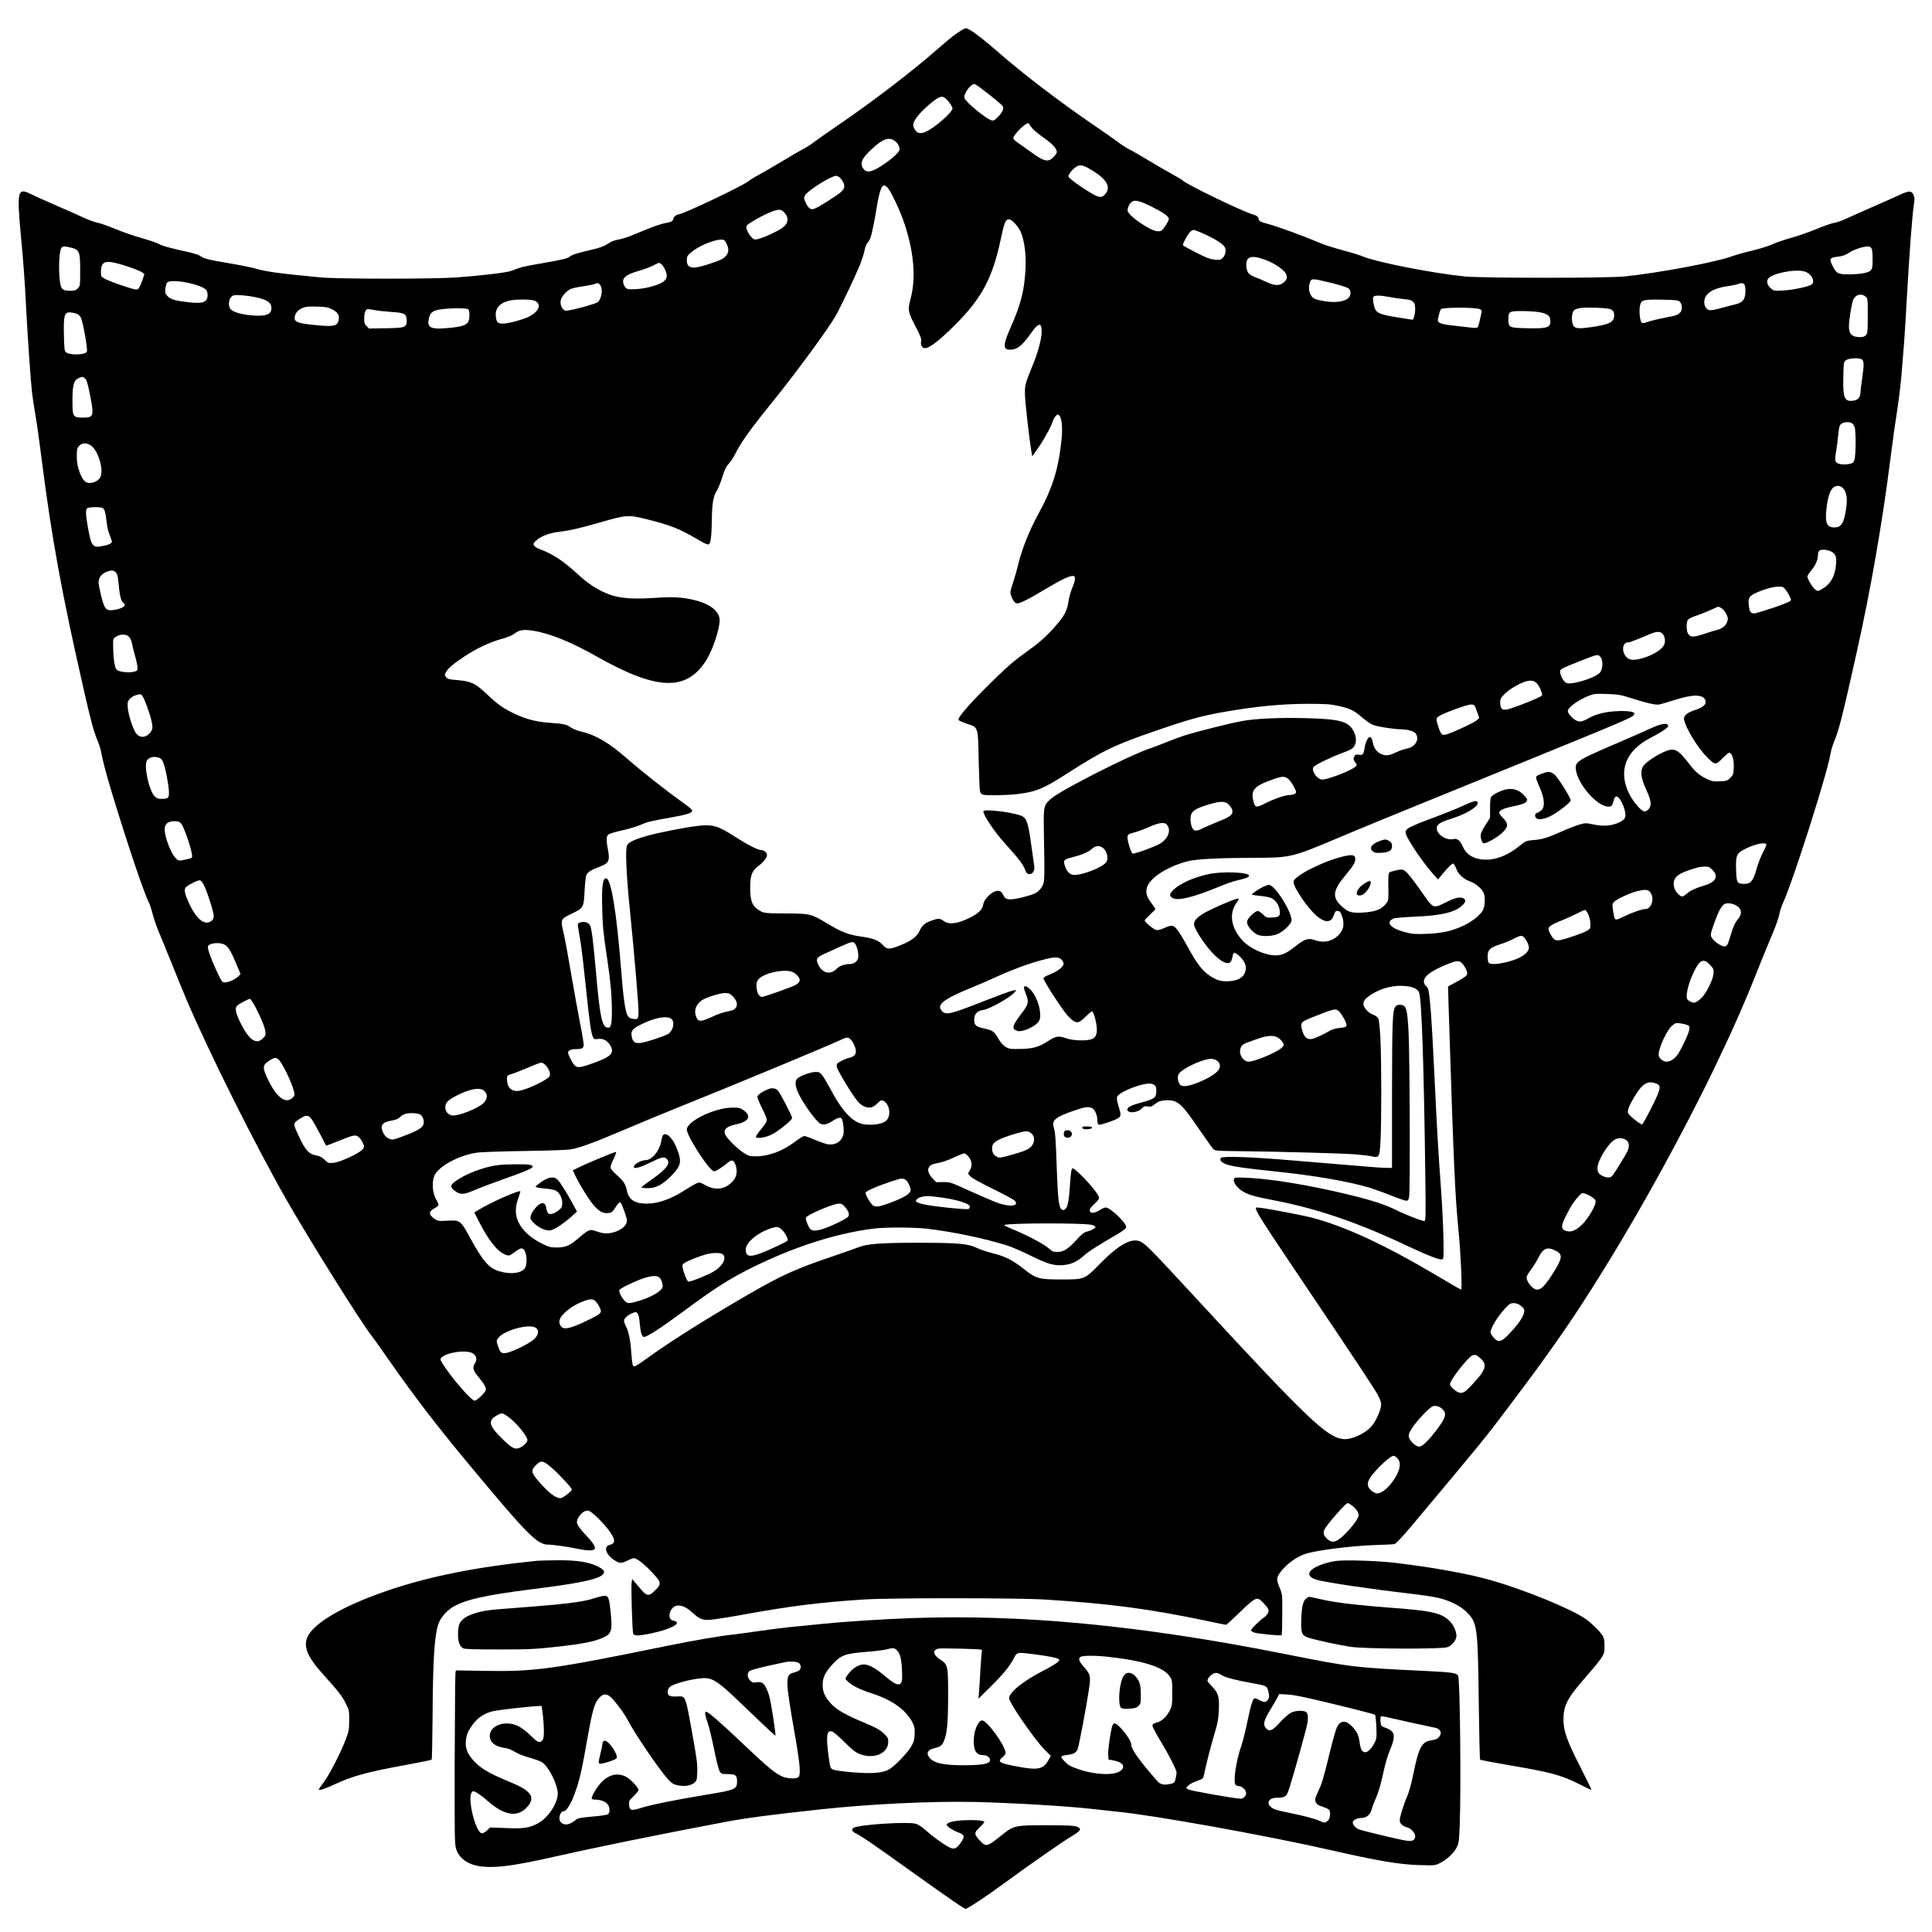 <?xml version="1.0" standalone="no"?>
<!DOCTYPE svg PUBLIC "-//W3C//DTD SVG 20010904//EN"
 "http://www.w3.org/TR/2001/REC-SVG-20010904/DTD/svg10.dtd">
<svg version="1.0" xmlns="http://www.w3.org/2000/svg"
 width="2000pt" height="2000pt" viewBox="0 0 2000 2000"
 preserveAspectRatio="xMidYMid meet">
<g transform="translate(0,2000) scale(0.1,-0.1)"
fill="#000000" stroke="none">
<path d="M9953 19686 c-58 -33 -120 -82 -245 -192 -268 -235 -682 -552 -1038
-794 -107 -74 -220 -152 -250 -176 -30 -23 -78 -53 -106 -67 -28 -15 -125 -70
-215 -125 -90 -54 -200 -118 -244 -142 -44 -23 -92 -53 -107 -66 -60 -49 -681
-344 -727 -344 -19 0 -51 -29 -51 -47 0 -20 -28 -34 -84 -43 -31 -5 -102 -28
-159 -51 -56 -23 -140 -57 -187 -76 -46 -19 -111 -39 -143 -44 -39 -7 -75 -21
-108 -44 -37 -25 -77 -40 -167 -61 -137 -31 -201 -51 -222 -69 -25 -21 -78
-34 -287 -70 -109 -18 -217 -40 -239 -49 -21 -8 -58 -21 -81 -30 -47 -18 -318
-50 -568 -68 -238 -17 -1217 -17 -1400 0 -422 39 -576 60 -684 93 -35 10 -157
35 -270 54 -219 37 -262 48 -299 76 -13 10 -67 27 -120 39 -206 46 -269 63
-313 87 -25 13 -104 39 -174 59 -71 19 -192 61 -269 93 -78 32 -161 62 -186
65 -25 4 -93 29 -151 56 -58 27 -193 87 -300 133 -107 46 -217 96 -246 111
-129 65 -139 24 -99 -409 30 -325 42 -481 56 -765 15 -292 49 -780 61 -880 5
-47 21 -148 34 -225 14 -77 43 -284 65 -460 106 -834 210 -1402 444 -2425 70
-307 98 -409 141 -509 14 -35 31 -92 36 -125 11 -63 50 -212 99 -376 168 -553
336 -1053 389 -1158 11 -21 29 -75 40 -120 11 -45 39 -126 61 -179 23 -54 85
-208 140 -343 54 -135 126 -310 160 -390 239 -556 707 -1492 1026 -2051 226
-397 778 -1279 878 -1403 17 -21 96 -132 176 -247 279 -399 512 -703 889
-1154 555 -666 654 -765 767 -765 49 0 216 -24 312 -45 82 -17 140 -19 161 -6
25 16 3 57 -84 149 -96 104 -108 130 -78 182 30 52 77 82 111 69 36 -13 153
-129 208 -205 68 -95 68 -132 2 -148 -61 -14 -36 -99 46 -153 58 -39 75 -40
141 -8 28 14 57 25 66 25 30 0 105 -58 186 -144 101 -107 104 -121 35 -189
-70 -69 -85 -65 -168 35 l-69 81 -6 -30 c-8 -40 6 -512 16 -535 5 -12 18 -18
40 -18 58 0 198 29 289 59 123 41 159 80 86 94 -77 16 -32 157 50 157 46 0 91
-22 148 -74 80 -71 103 -80 192 -73 41 3 202 28 357 57 475 85 764 122 1223
152 265 18 1587 17 1870 0 671 -42 1083 -96 1660 -217 118 -25 218 -45 223
-45 4 0 70 61 147 135 163 157 172 160 237 93 57 -60 64 -77 48 -109 -8 -14
-25 -33 -38 -41 -42 -29 -137 -120 -137 -133 0 -7 14 -18 30 -24 41 -14 277
-37 287 -28 4 4 7 101 7 215 1 204 1 208 -26 273 -35 83 -35 106 0 155 65 89
168 166 265 198 114 38 481 84 727 92 96 3 185 7 196 10 13 2 83 77 171 181
729 870 768 917 983 1203 178 236 319 426 340 456 8 12 70 99 138 193 431 601
968 1501 1432 2401 141 274 175 342 317 640 122 253 269 590 363 830 49 123
75 189 191 468 21 52 43 119 49 149 5 31 22 81 36 112 105 228 460 1343 493
1547 5 33 22 90 37 125 50 119 86 260 234 924 144 643 265 1337 350 2010 22
176 54 401 70 500 16 99 36 268 45 375 8 107 20 247 25 310 5 63 19 279 30
480 24 437 55 847 71 952 10 61 10 82 -1 107 -20 50 -48 50 -158 -2 -53 -25
-185 -84 -292 -130 -107 -47 -224 -99 -259 -116 -36 -16 -85 -33 -110 -37 -25
-3 -109 -33 -187 -65 -77 -32 -197 -74 -265 -92 -69 -19 -154 -49 -190 -65
-35 -17 -129 -47 -209 -66 -80 -19 -175 -46 -211 -59 -158 -60 -773 -175
-1114 -209 -182 -18 -1467 -18 -1650 0 -331 33 -913 147 -1056 207 -31 13
-128 43 -215 66 -87 23 -198 59 -246 80 -142 62 -432 168 -526 192 -69 18 -88
27 -90 42 -6 31 -21 44 -64 56 -97 26 -674 304 -723 349 -11 10 -67 44 -124
75 -57 31 -166 94 -241 140 -76 46 -162 96 -192 110 -29 15 -78 46 -108 69
-30 24 -143 102 -250 176 -353 240 -741 536 -995 759 -141 123 -251 209 -302
235 -39 19 -30 20 -80 -8z m194 -593 c138 -105 224 -177 233 -193 14 -26 -1
-60 -49 -110 -35 -36 -44 -41 -68 -35 -54 13 -269 191 -279 230 -11 43 62 145
102 145 7 0 34 -17 61 -37z m-365 -107 c33 -24 78 -89 78 -110 0 -27 -112
-135 -206 -199 -109 -74 -162 -73 -194 3 -10 23 -9 35 5 65 24 50 92 123 181
195 76 61 105 70 136 46z m907 -318 c13 -16 67 -60 120 -97 92 -66 131 -109
131 -146 0 -9 -15 -32 -34 -51 -58 -58 -98 -48 -246 61 -47 34 -104 75 -127
90 -26 17 -43 35 -43 47 0 22 81 112 125 140 28 17 31 17 40 2 6 -9 21 -30 34
-46z m-1415 -136 c29 -27 44 -65 36 -88 -17 -44 -171 -164 -265 -205 -52 -23
-87 -18 -109 17 -36 54 -15 104 79 192 128 121 194 142 259 84z m2016 -286
c172 -101 219 -188 144 -263 -21 -21 -32 -24 -62 -19 -49 8 -311 184 -312 210
0 21 41 73 79 98 40 27 70 22 151 -26z m-2593 -88 c56 -62 57 -105 4 -150 -49
-41 -233 -156 -273 -170 -36 -13 -62 7 -90 69 -17 39 -17 45 -3 72 24 47 270
201 320 201 12 0 31 -10 42 -22z m491 -100 c30 -33 116 -208 157 -323 113
-312 142 -601 82 -825 -32 -120 -28 -140 53 -294 48 -92 61 -126 56 -147 -7
-36 1 -57 25 -70 39 -20 149 60 329 241 274 274 385 483 470 885 36 171 50
205 83 205 23 0 67 -40 104 -95 50 -75 79 -249 69 -420 -12 -227 -49 -368
-159 -617 -75 -169 -75 -218 0 -218 73 0 125 42 217 172 78 113 113 114 109 4
-3 -70 -37 -198 -84 -315 -88 -218 -89 -222 -89 -314 0 -74 41 -441 68 -607
l7 -45 58 82 c62 88 138 226 156 284 7 20 21 45 32 55 17 16 21 16 35 3 25
-26 35 -124 24 -239 -32 -317 -91 -508 -251 -800 -86 -159 -157 -337 -195
-489 -18 -75 -45 -169 -59 -208 -14 -40 -25 -83 -25 -95 1 -38 36 -106 60
-113 28 -9 110 31 325 160 161 96 243 132 271 121 21 -8 14 -52 -20 -132 -14
-34 -30 -94 -36 -134 -13 -93 -44 -150 -141 -259 -90 -102 -160 -164 -289
-256 -128 -92 -184 -139 -324 -275 -239 -231 -393 -404 -384 -432 3 -7 40 -24
83 -39 124 -40 119 -24 126 -377 4 -163 10 -309 14 -324 4 -15 17 -31 28 -34
32 -11 258 -7 362 6 190 23 264 54 511 212 376 241 487 295 939 450 338 116
466 151 714 193 314 54 569 78 831 79 194 0 239 -3 323 -21 122 -27 165 -48
247 -119 36 -32 84 -66 108 -76 43 -19 221 -47 300 -48 64 0 131 -20 147 -43
43 -61 -4 -140 -90 -156 -28 -5 -79 -23 -115 -40 -74 -35 -107 -38 -156 -15
-43 21 -73 63 -81 111 -6 39 -19 63 -34 63 -18 0 -47 -62 -53 -113 -9 -66 -19
-77 -61 -70 -30 5 -36 2 -46 -21 -11 -23 -9 -30 9 -56 21 -27 21 -30 4 -46
-37 -38 -284 -134 -343 -134 -53 0 -117 89 -92 129 14 22 157 92 292 144 101
38 116 47 133 77 38 69 -3 184 -82 229 -64 36 -174 51 -435 57 -259 7 -517 -5
-657 -32 -120 -22 -467 -110 -578 -145 -52 -17 -142 -50 -200 -74 -58 -24
-139 -54 -180 -68 -194 -65 -875 -410 -995 -504 -83 -65 -90 -84 -90 -243 0
-74 3 -234 5 -355 3 -121 1 -241 -3 -267 -9 -54 -43 -100 -91 -125 -44 -23
-203 -63 -251 -63 -49 0 -61 8 -83 51 -12 24 -25 35 -45 37 -57 7 -149 -77
-160 -146 -8 -48 -49 -88 -135 -131 -127 -64 -218 -76 -272 -36 -41 30 -54 31
-127 5 -67 -23 -99 -51 -123 -105 -28 -64 -93 -111 -223 -160 -93 -35 -117
-33 -157 11 -45 50 -99 71 -222 88 -134 19 -210 48 -354 136 -168 101 -178
103 -434 104 -199 1 -218 3 -255 23 -85 45 -109 98 -109 243 -1 129 19 179 90
230 46 33 84 82 84 109 0 25 -32 51 -61 51 -33 0 -140 55 -263 134 -185 119
-237 135 -395 116 -131 -15 -404 -69 -531 -105 -122 -35 -182 -64 -198 -95
-21 -39 -9 -303 32 -705 44 -442 86 -934 86 -1020 0 -74 -7 -82 -65 -71 -25 5
-39 15 -50 36 -23 45 -43 184 -65 470 -48 612 -106 958 -159 948 -33 -6 -43
-89 -37 -308 5 -198 11 -256 55 -550 31 -206 44 -351 45 -505 1 -154 -8 -189
-47 -183 -53 7 -77 118 -112 516 -34 387 -51 520 -69 547 -19 28 -63 39 -100
25 -32 -12 -32 8 3 -195 11 -66 36 -279 56 -474 36 -354 54 -482 75 -521 10
-18 17 -20 53 -15 53 8 103 -22 131 -78 37 -77 -7 -113 -227 -188 -123 -41
-139 -37 -184 46 -18 33 -33 68 -33 77 0 24 31 38 87 38 52 0 66 6 75 31 4 9
-11 106 -33 215 -22 110 -64 345 -95 524 -30 179 -66 374 -80 434 -33 137 -31
142 78 195 129 61 131 65 139 232 4 77 12 153 19 170 14 32 49 54 143 89 90
34 102 60 81 172 -21 107 -19 145 9 162 12 8 76 27 142 41 66 15 150 40 186
56 76 33 99 38 323 78 169 30 220 48 210 76 -4 8 -56 50 -118 94 -147 104
-403 306 -546 431 -191 168 -332 252 -478 285 -39 9 -90 29 -114 45 -49 33
-69 37 -233 49 -138 11 -246 41 -370 103 -111 56 -156 89 -264 191 -118 112
-162 134 -301 146 -89 7 -106 11 -122 31 -16 19 -16 25 -3 49 20 40 83 94 195
167 128 84 260 146 383 180 62 17 111 37 133 55 47 37 92 45 185 31 169 -24
398 -116 659 -264 635 -360 942 -369 1147 -33 64 106 132 314 133 403 0 116
-149 205 -390 233 -83 9 -145 9 -295 -1 -266 -17 -397 0 -540 72 -88 45 -161
97 -245 175 -146 135 -261 211 -393 258 -26 9 -52 26 -59 38 -10 19 -6 26 30
58 47 41 141 75 237 85 96 10 229 41 431 100 256 74 282 76 469 29 245 -61
341 -99 534 -213 72 -42 98 -53 110 -45 19 12 28 91 30 263 2 152 16 236 47
282 14 20 41 85 60 144 25 82 41 116 68 143 19 20 48 64 65 99 62 123 155 254
376 527 257 318 591 773 668 909 55 99 201 406 253 534 18 47 38 110 44 140 5
31 19 65 29 76 11 12 25 35 31 51 15 40 47 196 66 320 15 101 38 189 57 213
14 18 31 15 55 -10z m2727 -194 c125 -62 185 -104 185 -130 0 -11 -17 -45 -38
-75 -36 -51 -41 -54 -79 -53 -70 1 -295 154 -309 209 -7 27 17 78 46 98 29 20
83 7 195 -49z m-3795 -65 c51 -57 42 -114 -26 -161 -50 -35 -178 -94 -237
-110 -44 -11 -48 -11 -73 12 -38 35 -69 107 -54 125 23 28 186 118 265 146 71
26 92 24 125 -12z m4343 -220 c111 -50 191 -100 213 -133 20 -32 13 -83 -18
-115 -18 -20 -28 -23 -81 -19 -49 4 -82 16 -194 73 -74 38 -136 72 -138 76 -6
9 46 107 72 135 12 13 30 24 39 24 9 0 57 -18 107 -41z m-4943 -99 c26 -50 25
-90 -1 -124 -27 -34 -52 -47 -182 -90 -169 -57 -227 -46 -227 39 0 37 5 48 40
79 71 64 233 134 312 135 34 1 40 -3 58 -39z m-6800 -40 c104 -23 110 -38 110
-247 0 -150 -1 -155 -25 -178 -20 -21 -34 -25 -80 -25 -87 0 -101 19 -110 153
-9 131 2 272 22 293 17 16 23 17 83 4z m18651 -7 c10 -11 14 -46 14 -114 0
-86 -3 -101 -20 -119 -26 -25 -109 -40 -230 -40 -107 0 -124 9 -160 80 -43 85
-38 93 65 105 38 5 70 17 105 41 46 31 138 61 191 63 12 1 28 -6 35 -16z
m-6289 -117 c81 -29 147 -66 199 -113 51 -46 54 -89 8 -127 -42 -36 -96 -35
-179 5 -36 17 -88 40 -116 50 -67 25 -86 48 -92 109 -9 101 44 124 180 76z
m-11772 -71 c76 -25 149 -54 162 -65 l23 -18 -25 -73 c-14 -40 -33 -77 -43
-83 -14 -9 -49 0 -162 38 -80 27 -162 59 -182 71 -36 20 -38 23 -38 71 1 119
49 129 265 59z m5531 25 c24 -14 60 -84 61 -121 2 -55 -51 -90 -192 -124 -41
-10 -108 -19 -148 -19 -67 -1 -75 1 -92 24 -11 14 -20 39 -20 57 0 45 44 75
160 108 52 15 120 40 150 55 66 34 57 32 81 20z m11838 -80 c71 -20 117 -104
75 -135 -30 -22 -191 -57 -294 -62 -92 -5 -96 -5 -127 21 -36 30 -48 67 -32
97 29 56 279 108 378 79z m-4896 -119 c88 -22 167 -47 178 -57 28 -26 25 -78
-7 -103 -42 -33 -126 -45 -223 -32 -47 7 -100 19 -118 26 -54 23 -77 101 -52
174 14 41 25 40 222 -8z m-11846 3 c103 -21 180 -51 198 -77 19 -27 19 -76 0
-103 -19 -28 -67 -35 -173 -24 -141 15 -193 29 -225 62 -26 26 -29 34 -25 78
3 27 11 56 18 65 17 20 107 20 207 -1z m4277 -26 c29 -41 14 -143 -26 -176
-25 -20 -306 -95 -334 -88 -33 9 -58 60 -50 104 6 38 53 94 100 119 16 8 72
21 125 28 53 8 107 18 121 24 38 15 47 13 64 -11z m11847 1 c6 -13 9 -47 7
-82 -5 -70 -30 -99 -101 -117 -23 -5 -89 -23 -147 -38 -78 -22 -112 -27 -132
-20 -53 19 -62 110 -14 161 38 41 103 68 201 83 51 7 103 18 116 23 38 15 57
13 70 -10z m-15419 -125 c123 -25 168 -56 168 -115 0 -70 -70 -90 -240 -70
-104 13 -172 38 -189 69 -27 51 -4 126 42 135 31 7 140 -2 219 -19z m16669 7
c24 -19 24 -22 24 -199 0 -163 -2 -182 -19 -201 -14 -15 -31 -21 -62 -21 -82
0 -114 32 -114 112 0 65 30 249 46 279 26 51 83 64 125 30z m-4931 -5 c41 -8
110 -18 153 -22 95 -8 117 -28 117 -104 0 -47 -16 -110 -28 -110 -4 0 -72 11
-152 24 -168 27 -213 43 -233 83 -17 34 -29 106 -21 127 8 20 63 21 164 2z
m-8840 -41 c69 -36 39 -111 -65 -163 -62 -31 -213 -72 -266 -72 -56 0 -70 13
-76 74 -10 86 43 144 150 166 74 14 225 12 257 -5z m11849 -9 c26 -23 29 -87
5 -110 -26 -27 -46 -34 -161 -55 -61 -12 -137 -30 -169 -41 -47 -17 -60 -18
-71 -7 -17 17 -27 122 -16 172 13 61 31 66 224 63 148 -3 169 -5 188 -22z
m-13953 -77 c62 -31 81 -63 69 -116 -16 -64 -53 -69 -299 -42 -115 13 -156 29
-156 64 0 56 41 98 115 118 11 3 66 5 121 3 84 -2 110 -7 150 -27z m11885 0
c18 -9 20 -16 14 -42 -4 -18 -13 -56 -19 -84 -6 -29 -16 -57 -21 -62 -7 -7
-35 -7 -80 -1 -39 5 -117 14 -174 20 -110 12 -146 23 -156 48 -5 13 20 108 32
122 18 20 366 20 404 -1z m1352 0 c29 -16 37 -28 37 -64 0 -69 -48 -94 -235
-121 -147 -21 -180 -16 -195 33 -15 44 -8 120 14 141 9 9 40 20 69 24 73 9
283 1 310 -13z m-11825 -1 c14 -14 16 -87 2 -122 -13 -36 -56 -54 -157 -66
-218 -25 -269 -10 -257 73 13 81 39 104 136 116 101 13 262 13 276 -1z m-971
-8 c26 -6 104 -14 172 -19 141 -9 161 -20 161 -91 0 -69 -17 -75 -216 -78
l-174 -3 -25 25 c-20 20 -25 35 -25 75 0 65 14 101 39 101 11 0 42 -5 68 -10z
m12048 -20 c80 -12 119 -35 123 -75 10 -86 -21 -98 -240 -93 -186 4 -193 7
-193 92 0 81 8 86 134 86 58 0 138 -5 176 -10z m-15122 -22 c9 -5 24 -19 32
-32 22 -34 76 -335 64 -357 -18 -35 -184 -38 -218 -4 -13 12 -17 46 -19 166
-6 225 5 256 82 243 22 -3 49 -10 59 -16z m18462 -464 c31 -12 34 -48 15 -180
-11 -71 -20 -145 -20 -164 0 -48 -23 -78 -65 -86 -100 -18 -118 19 -113 239 3
153 4 160 27 178 24 19 118 27 156 13z m-18386 -201 c17 -14 27 -45 45 -133
53 -259 50 -273 -64 -273 -106 0 -110 7 -110 179 0 158 14 208 64 230 40 17
40 17 65 -3z m18291 -463 c10 -5 23 -24 29 -41 15 -43 13 -294 -2 -339 -11
-31 -17 -36 -59 -44 -28 -5 -64 -5 -89 0 -54 11 -60 32 -42 129 7 39 17 115
22 170 8 84 13 103 32 117 23 20 80 24 109 8z m-18233 -229 c81 -50 145 -271
97 -339 -21 -30 -66 -52 -108 -52 -45 0 -77 37 -107 127 -17 49 -24 91 -24
150 0 73 3 84 24 107 30 32 73 34 118 7z m18147 -451 c32 -39 42 -104 28 -199
-24 -160 -49 -201 -125 -201 -78 0 -97 51 -78 207 19 156 54 223 117 223 24 0
39 -8 58 -30z m-18010 -209 c11 -12 20 -48 26 -109 6 -50 16 -108 24 -129 7
-21 19 -53 26 -72 12 -30 11 -36 -5 -47 -9 -7 -39 -18 -67 -23 -123 -27 -132
-16 -173 219 -18 103 -19 152 -3 168 7 7 41 12 83 12 58 0 75 -4 89 -19z
m17871 -435 c54 -23 69 -55 62 -134 -11 -127 -55 -207 -143 -258 -42 -25 -46
-25 -69 -10 -27 18 -85 111 -85 138 0 9 20 40 44 68 42 49 66 108 66 162 0 13
5 29 12 36 16 16 71 15 113 -2z m-17738 -232 c9 -15 18 -64 23 -127 8 -101 26
-167 49 -181 38 -24 -13 -58 -106 -71 -76 -10 -93 11 -127 151 -14 61 -26 120
-26 131 0 59 39 104 108 122 37 10 60 3 79 -25z m17254 -144 c22 -12 79 -107
79 -131 0 -13 -44 -32 -176 -78 -97 -33 -188 -61 -204 -61 -38 0 -51 20 -57
90 -7 73 5 91 85 127 116 51 233 74 273 53z m-642 -215 c17 -8 38 -34 51 -60
19 -39 20 -49 10 -80 -14 -42 -49 -71 -104 -86 -22 -5 -82 -23 -131 -40 -123
-40 -149 -38 -174 8 -15 30 -14 115 2 137 7 10 45 29 83 41 38 13 105 39 149
59 44 20 81 36 83 36 2 0 16 -7 31 -15z m-610 -264 c27 -27 35 -84 16 -120
-43 -85 -291 -181 -364 -142 -74 40 -80 170 -8 171 21 1 82 24 222 84 72 30
108 33 134 7z m-15870 -37 c11 -14 23 -42 27 -63 3 -20 17 -76 31 -126 14 -49
26 -105 26 -124 2 -31 -1 -35 -33 -44 -56 -15 -159 -3 -183 21 -21 22 -35 118
-36 255 -1 66 0 68 32 87 48 30 110 27 136 -6z m15224 -199 c36 -35 32 -138
-6 -173 -58 -55 -286 -123 -340 -103 -30 12 -66 77 -67 119 0 25 8 30 215 112
163 65 176 68 198 45z m-659 -274 c21 -18 45 -62 57 -104 8 -28 6 -29 -59 -59
-94 -43 -261 -105 -303 -113 -49 -9 -69 12 -69 71 0 40 5 50 48 92 50 51 165
116 228 131 45 10 71 5 98 -18z m-14384 -238 c44 -120 64 -207 56 -238 -4 -15
-17 -37 -31 -50 -46 -47 -106 -43 -141 10 -31 47 -75 188 -81 255 -5 56 -2 69
17 92 12 16 41 34 68 42 44 13 48 13 64 -5 9 -10 30 -58 48 -106z m15375 77
c157 -50 243 -69 281 -63 16 3 85 23 154 45 189 61 295 62 322 3 19 -41 -14
-75 -99 -103 -91 -30 -128 -61 -119 -104 18 -89 140 -288 235 -384 85 -86 92
-86 163 -13 32 33 64 59 71 57 29 -10 48 -71 45 -150 -3 -72 -5 -80 -36 -110
-29 -30 -38 -33 -106 -36 -64 -4 -83 0 -131 22 -79 36 -127 76 -194 165 -115
150 -152 166 -265 113 -90 -42 -184 -108 -207 -145 -31 -50 -22 -122 30 -236
54 -116 61 -165 31 -203 -12 -16 -31 -28 -45 -28 -33 0 -117 96 -160 183 -116
236 -38 443 216 576 174 91 219 130 169 146 -27 8 -85 -9 -187 -56 -48 -23
-201 -90 -339 -149 -405 -175 -421 -185 -410 -270 20 -151 222 -380 335 -380
34 0 42 9 56 65 8 29 16 40 30 40 25 0 70 -79 86 -151 15 -66 3 -88 -63 -119
-75 -35 -161 -41 -262 -20 -82 17 -85 17 -153 -3 -38 -12 -116 -42 -173 -68
-151 -67 -202 -83 -292 -90 -78 -7 -82 -8 -147 -60 -154 -125 -312 -169 -449
-129 -67 20 -114 62 -141 125 -25 59 -57 84 -95 74 -66 -16 -158 36 -171 97
-11 48 22 74 140 111 162 49 296 131 282 172 -8 23 -40 16 -145 -32 -59 -28
-188 -80 -287 -117 -301 -112 -325 -126 -311 -178 15 -59 178 -299 283 -416
l49 -55 69 82 c37 45 76 82 85 82 10 0 22 -18 34 -50 22 -62 75 -110 147 -136
57 -20 123 -77 139 -120 18 -46 12 -143 -11 -180 -53 -86 -201 -175 -359 -214
-56 -14 -132 -24 -220 -27 -117 -5 -148 -2 -219 16 -159 40 -214 105 -121 144
14 5 113 13 220 18 266 10 412 45 486 115 39 36 43 59 13 75 -35 18 -91 5
-189 -46 -118 -59 -125 -57 -212 68 -113 162 -177 244 -205 262 -24 16 -33 17
-88 6 -33 -7 -66 -17 -73 -23 -9 -8 -11 -47 -10 -148 3 -127 1 -141 -18 -167
-49 -66 -115 -93 -250 -100 -111 -6 -146 4 -208 59 -109 95 -102 168 29 323
79 94 105 137 105 171 0 46 -30 52 -134 26 -212 -52 -506 -204 -506 -261 0
-59 152 -280 244 -356 88 -72 149 -67 174 13 11 34 18 42 38 42 19 0 29 -8 39
-34 38 -90 28 -160 -31 -219 -61 -61 -151 -81 -234 -52 -78 28 -110 18 -215
-65 -87 -69 -134 -90 -200 -90 -110 0 -267 71 -345 157 -117 128 -140 277 -59
388 17 22 25 41 19 43 -15 5 -152 -50 -287 -115 -121 -58 -173 -104 -173 -151
0 -32 68 -146 139 -236 118 -147 223 -206 249 -138 6 15 12 38 14 51 5 39 24
36 73 -11 60 -58 77 -117 49 -174 -24 -49 -74 -75 -157 -81 -80 -7 -131 8
-206 58 -76 51 -134 127 -231 306 -41 75 -90 155 -109 176 -39 44 -52 44 -137
7 -35 -16 -60 -21 -78 -16 -28 7 -116 81 -116 98 0 5 25 32 55 60 30 28 55 54
55 58 0 3 -18 31 -40 60 -50 67 -61 106 -48 160 26 100 215 222 426 275 87 22
323 34 658 35 404 0 413 2 889 203 352 148 467 195 1679 688 1416 577 1387
565 1394 601 4 22 -80 33 -198 25 -112 -7 -200 -30 -277 -73 -68 -38 -90 -41
-132 -19 -36 18 -81 71 -81 94 0 37 106 114 214 157 56 22 71 24 191 20 119
-4 141 -8 260 -46z m-1606 -133 l24 -69 -24 -23 c-24 -23 -201 -107 -296 -141
-64 -22 -74 -16 -102 69 -27 78 -26 93 3 112 51 34 301 125 336 122 34 -2 36
-5 59 -70z m-13641 -482 c33 -9 51 -53 78 -188 26 -135 30 -207 12 -225 -7 -7
-34 -12 -61 -12 -40 0 -54 5 -77 28 -57 58 -112 308 -80 368 8 13 27 28 44 33
31 9 41 8 84 -4z m11689 -219 c16 -13 42 -50 58 -81 28 -56 28 -58 10 -71 -10
-8 -36 -14 -56 -14 -44 0 -156 -38 -251 -86 -90 -46 -104 -45 -119 9 -36 127
-2 168 196 238 98 35 125 36 162 5z m-617 -265 c16 -16 32 -40 36 -55 11 -46
-16 -70 -133 -116 -59 -24 -134 -56 -165 -71 -69 -35 -93 -36 -112 -6 -20 32
-28 105 -16 143 13 39 50 63 140 93 155 50 210 53 250 12z m-10846 -195 c25
-24 99 -234 112 -314 7 -46 12 -43 -79 -63 -55 -12 -58 -11 -82 11 -66 62
-140 280 -115 339 14 35 42 49 98 50 32 1 49 -5 66 -23z m10210 -18 c41 -58 6
-143 -78 -193 -53 -31 -265 -108 -281 -101 -17 6 -57 137 -53 172 3 26 9 30
68 46 36 9 106 35 155 57 107 48 165 54 189 19z m6201 -198 c3 -5 -12 -42 -34
-82 -21 -40 -52 -118 -67 -173 -34 -123 -60 -155 -126 -155 -76 0 -82 11 -86
145 -4 141 4 166 66 202 96 56 230 91 247 63z m-6860 -44 c36 -36 50 -98 30
-136 -29 -56 -271 -150 -349 -136 -40 8 -68 42 -86 105 -13 46 -3 55 75 75
103 26 174 56 206 87 38 37 89 40 124 5z m6301 -220 c67 -67 37 -127 -78 -161
-95 -28 -147 -52 -185 -85 -18 -17 -40 -30 -48 -30 -27 0 -72 50 -83 90 -23
91 19 139 158 184 94 31 105 33 159 35 36 1 48 -4 77 -33z m-15619 -151 c31
-55 103 -277 105 -321 1 -28 -5 -42 -21 -56 -69 -55 -158 14 -235 184 -41 89
-51 130 -37 157 12 22 127 82 151 78 8 -1 25 -20 37 -42z m14972 -77 c53 -56
21 -178 -46 -178 -33 0 -134 -35 -219 -76 -102 -49 -98 -51 -115 55 -10 66 -9
74 8 93 24 28 167 95 239 112 84 20 110 19 133 -6z m874 -132 c77 -32 90 -91
35 -155 -23 -27 -43 -68 -57 -114 -13 -39 -28 -90 -35 -111 -18 -58 -37 -66
-92 -37 -53 29 -94 74 -94 104 0 32 65 211 95 262 14 24 33 49 43 54 24 15 67
13 105 -3z m-1511 -103 c13 -27 22 -70 22 -98 1 -47 -1 -50 -39 -72 -22 -13
-98 -42 -169 -65 -147 -48 -162 -46 -203 27 -43 75 -34 87 117 148 58 24 132
58 165 75 33 18 66 32 73 32 7 0 23 -21 34 -47z m-643 -267 c12 -18 24 -47 27
-65 13 -63 -91 -132 -256 -167 -80 -17 -142 -18 -158 -2 -7 7 -12 36 -12 65 0
71 22 92 130 128 47 14 113 42 148 61 73 38 87 36 121 -20z m-6945 -39 c25
-38 40 -124 26 -156 -13 -31 -47 -51 -88 -51 -46 0 -103 -20 -126 -44 -66 -71
-150 -55 -195 37 -30 62 -20 76 81 121 46 21 121 55 168 76 101 45 115 47 134
17z m-6552 3 c51 -14 79 -54 139 -196 l49 -117 -21 -23 c-29 -31 -102 -64
-140 -64 -29 0 -33 5 -84 113 -61 130 -100 240 -92 261 11 29 89 42 149 26z
m8685 -162 c13 -12 23 -31 23 -44 0 -32 -57 -77 -139 -110 -51 -21 -71 -33
-68 -44 10 -42 199 -330 252 -387 81 -84 105 -86 183 -8 31 30 59 55 64 55 14
0 36 -61 47 -131 15 -89 1 -136 -44 -155 -52 -21 -193 -18 -262 6 -83 29 -111
26 -183 -21 -99 -64 -152 -81 -267 -87 -56 -2 -117 -2 -137 2 -47 9 -88 45
-125 111 -38 67 -58 80 -145 99 -84 17 -101 33 -101 91 0 57 30 91 90 99 76
12 285 131 335 191 14 17 13 18 -25 11 -22 -4 -152 -52 -290 -106 -362 -142
-401 -151 -444 -106 -60 64 13 122 304 241 77 31 196 83 265 115 155 71 323
133 460 170 131 36 176 37 207 8z m6719 -60 c33 -37 36 -45 32 -88 -7 -70 -77
-208 -132 -258 -25 -23 -55 -42 -66 -42 -24 0 -61 18 -72 34 -25 37 15 189 83
317 52 98 91 107 155 37z m-2591 36 c28 -11 77 -92 73 -122 -3 -23 -18 -35
-101 -81 l-97 -53 5 -177 c55 -1719 67 -1975 105 -2368 22 -225 38 -593 25
-593 -4 0 -105 58 -224 129 -565 336 -984 530 -1336 620 -93 23 -423 86 -509
97 -58 7 -59 6 -53 -16 10 -37 92 -166 349 -548 734 -1091 887 -1323 917
-1384 28 -56 32 -73 26 -110 -8 -53 -54 -151 -94 -199 -66 -79 -212 -146 -297
-136 -171 19 -370 209 -1545 1482 -436 472 -495 532 -549 560 -91 47 -225 -25
-427 -231 -154 -158 -157 -159 -393 -159 -236 0 -264 8 -392 109 -116 92 -188
128 -317 161 -57 14 -131 39 -165 55 -98 46 -185 54 -601 55 -396 0 -537 -10
-629 -47 -28 -11 -143 -51 -256 -90 -393 -133 -536 -198 -874 -393 -399 -230
-794 -477 -1021 -640 -164 -117 -171 -121 -184 -98 -5 10 -12 68 -16 128 -8
127 -26 219 -55 275 -11 21 -20 48 -20 58 0 24 36 57 85 78 38 15 40 15 56 -4
10 -13 18 -50 22 -106 8 -91 22 -136 44 -136 32 0 177 94 408 265 326 241 462
328 692 444 443 221 878 362 1273 412 121 16 414 15 550 0 257 -29 596 -99
829 -172 53 -16 168 -66 256 -110 174 -87 245 -106 345 -94 75 9 131 36 195
92 52 47 122 92 335 217 75 43 106 67 108 82 6 41 -164 204 -212 204 -12 0
-39 -12 -60 -26 -21 -15 -52 -27 -70 -28 -25 -1 -32 3 -34 22 -3 17 10 35 48
70 43 39 50 50 45 71 -9 34 -86 129 -184 226 -62 61 -83 77 -93 67 -7 -7 -15
-66 -20 -144 -11 -174 -23 -248 -47 -271 -15 -15 -23 -17 -39 -8 -30 16 -41
102 -52 416 -10 310 -16 384 -31 433 -24 75 14 107 204 173 119 41 151 46 191
28 30 -14 56 -74 56 -128 0 -24 5 -41 14 -44 15 -6 167 45 202 68 30 19 30 40
3 125 -13 39 -19 77 -16 92 14 56 297 163 364 137 35 -13 43 -25 43 -71 0 -72
-15 -84 -161 -123 -98 -26 -139 -47 -139 -70 0 -44 106 -36 151 11 20 22 30
25 61 20 29 -5 42 -1 66 19 41 34 74 45 138 45 109 0 148 -36 335 -311 67 -98
131 -186 141 -196 18 -16 47 -18 277 -20 385 -4 1060 -22 1196 -33 66 -6 142
-15 168 -21 74 -17 79 -9 88 163 11 201 10 838 -1 1056 -6 111 -14 193 -22
208 -8 16 -28 31 -53 40 -43 14 -90 61 -100 101 -8 35 16 67 78 107 116 73
251 104 376 86 72 -10 108 -30 122 -67 26 -70 49 -745 64 -1915 5 -405 4 -448
-10 -448 -27 0 -205 69 -295 115 -107 54 -264 105 -495 160 -393 95 -787 160
-1032 172 -131 6 -143 5 -149 -12 -11 -27 25 -83 74 -117 63 -43 124 -62 337
-103 451 -86 882 -234 1400 -480 170 -81 312 -137 338 -133 22 3 22 4 20 198
-1 107 -13 355 -27 550 -31 430 -40 590 -66 1140 -30 631 -49 880 -70 920 -5
9 -16 22 -24 30 -9 7 -16 24 -16 39 1 53 66 104 212 167 102 43 131 50 163 38z
m-6907 -108 c43 -22 74 -61 70 -87 -2 -15 -17 -31 -43 -46 -43 -23 -325 -123
-348 -123 -27 0 -50 40 -55 94 -5 65 6 88 61 120 86 51 255 73 315 42z m-623
-249 c65 -65 55 -134 -20 -150 -83 -17 -123 -30 -207 -69 -100 -45 -127 -46
-147 -4 -31 66 -13 131 50 178 40 30 189 78 243 78 41 0 53 -5 81 -33z m-4945
-104 c60 -114 100 -212 107 -260 5 -37 2 -45 -25 -72 -70 -71 -146 -17 -237
169 -48 100 -56 147 -27 172 21 19 113 67 129 68 6 0 30 -35 53 -77z m11210
-43 c23 -12 79 -103 87 -140 6 -32 3 -33 -91 -44 -27 -4 -63 -15 -80 -26 -48
-31 -147 -77 -184 -85 -45 -9 -76 13 -96 71 -21 61 -20 87 2 107 9 9 69 36
132 60 189 73 196 75 230 57z m-6902 -86 c41 -28 23 -122 -31 -157 -36 -23
-230 -87 -284 -93 -60 -7 -82 8 -93 64 -11 62 4 81 100 129 137 68 260 91 308
57z m10516 -64 c26 -10 28 -14 23 -49 -5 -44 -97 -234 -130 -271 -36 -41 -69
-60 -105 -60 -39 0 -82 38 -82 72 0 70 84 252 138 299 32 28 40 31 81 26 25
-3 59 -10 75 -17z m-4226 -137 c15 -11 34 -32 42 -46 13 -24 13 -28 -9 -51
-42 -45 -280 -146 -344 -146 -61 0 -109 83 -83 145 15 35 18 36 186 95 98 34
165 35 208 3z m-4430 -16 c26 -27 52 -88 52 -120 0 -36 -22 -57 -70 -68 -25
-6 -65 -22 -89 -36 -40 -23 -43 -28 -38 -58 7 -40 175 -315 224 -366 46 -48
108 -67 149 -46 16 8 40 27 53 41 32 34 53 33 85 -4 44 -53 43 -143 -2 -183
-51 -44 -204 -55 -285 -19 -98 43 -191 158 -302 370 -27 50 -61 106 -75 124
-24 28 -33 32 -71 31 -49 -2 -142 -35 -179 -63 -50 -38 -22 -135 85 -295 30
-45 75 -105 101 -134 39 -44 51 -51 82 -51 24 0 52 11 81 30 51 35 88 47 102
33 16 -16 29 -123 20 -165 -17 -75 -83 -116 -164 -103 -23 4 -83 25 -133 46
-50 22 -99 39 -109 39 -9 0 -53 -27 -98 -61 -128 -96 -270 -149 -403 -149 -66
0 -75 3 -130 39 -58 38 -145 122 -178 171 -38 58 -4 99 104 121 135 28 164 87
73 149 -32 22 -47 25 -117 24 -181 -3 -466 -141 -466 -227 0 -66 221 -410 277
-431 16 -7 77 30 151 91 42 34 61 24 80 -38 17 -59 7 -113 -31 -155 -75 -86
-179 -102 -283 -44 -57 32 -62 33 -94 20 -18 -8 -67 -36 -109 -63 -148 -97
-284 -147 -406 -147 -123 0 -185 40 -204 130 -16 75 -34 102 -106 166 -45 39
-65 65 -65 81 0 12 14 52 32 87 18 36 29 68 26 71 -6 6 -298 -115 -395 -164
l-53 -26 25 -54 c40 -85 130 -233 179 -293 60 -74 103 -100 158 -96 40 3 45 7
81 62 33 49 41 56 52 45 15 -15 65 -157 65 -184 0 -60 -83 -119 -183 -131 -42
-5 -70 -1 -122 16 -63 21 -70 21 -99 7 -17 -8 -60 -41 -96 -73 -88 -77 -136
-99 -227 -98 -63 0 -80 4 -157 42 -51 26 -110 65 -145 98 -118 109 -149 227
-96 369 14 37 23 70 21 73 -14 13 -301 -113 -416 -183 l-60 -36 47 -92 c98
-197 198 -320 279 -347 29 -10 39 -9 57 4 80 58 97 67 115 61 44 -13 59 -161
22 -208 -40 -50 -152 -61 -265 -26 -104 32 -167 105 -295 339 -103 189 -105
191 -240 183 -88 -5 -97 -3 -129 18 -67 47 -67 76 2 114 20 11 37 26 37 33 0
7 -12 34 -27 59 -35 60 -44 172 -18 238 37 99 258 219 451 244 43 5 262 13
486 16 223 3 435 10 470 16 96 15 233 65 573 209 171 73 400 168 510 212 538
215 1564 641 1709 709 74 35 86 36 114 6z m-5915 -216 c56 -67 164 -313 155
-356 -1 -10 -15 -27 -30 -38 -68 -51 -156 18 -238 186 -66 134 -65 159 4 205
59 39 77 40 109 3z m9697 4 c36 -19 49 -59 29 -94 -22 -39 -100 -89 -206 -133
-113 -46 -177 -53 -199 -24 -23 32 -28 83 -11 110 23 35 128 95 221 128 92 32
125 34 166 13z m-6944 -50 c36 -36 57 -91 44 -115 -19 -36 -207 -128 -305
-150 -77 -17 -129 21 -136 100 -4 51 0 59 42 70 22 6 97 35 167 65 70 30 135
55 145 55 10 0 29 -11 43 -25z m11510 -197 c43 -20 32 -62 -62 -248 -47 -93
-90 -170 -95 -170 -21 0 -139 96 -145 117 -8 30 6 67 55 152 93 159 150 193
247 149z m-12141 -73 c34 -33 33 -76 -4 -118 -53 -59 -277 -148 -337 -133 -40
11 -64 42 -64 85 0 45 28 74 114 118 144 74 249 91 291 48z m-654 -251 c11
-11 22 -36 25 -56 9 -56 -28 -88 -165 -142 -63 -25 -128 -48 -145 -51 -41 -7
-87 22 -109 68 -36 74 -13 109 83 126 44 7 72 18 90 36 36 34 73 45 143 41 42
-2 63 -8 78 -22z m-1138 -36 c14 -18 53 -87 88 -153 34 -66 64 -122 65 -124 2
-2 58 19 126 47 160 64 178 68 209 43 14 -11 34 -38 44 -60 17 -38 17 -42 1
-66 -25 -38 -229 -135 -300 -142 -55 -6 -58 -5 -94 30 -29 28 -50 39 -92 47
-74 13 -111 55 -179 204 -61 130 -61 127 18 178 59 37 84 36 114 -4z m7445
-144 c33 -23 45 -60 32 -99 -20 -59 -54 -80 -208 -124 -134 -38 -145 -40 -172
-26 -36 19 -50 43 -50 90 0 47 28 72 121 109 79 30 201 65 234 65 11 1 31 -6
43 -15z m6175 -83 c25 -25 25 -70 -1 -119 -19 -37 -117 -197 -147 -239 -18
-26 -51 -29 -98 -10 -45 19 -61 43 -60 88 4 78 105 245 176 290 39 25 100 20
130 -10z m-6819 -161 c37 -45 44 -96 18 -141 l-21 -37 20 -26 c13 -17 100 -66
233 -131 117 -57 220 -113 230 -124 52 -57 -47 -69 -179 -22 -44 16 -172 71
-285 122 -201 92 -206 93 -277 92 l-72 -1 -41 44 c-66 72 -52 134 35 149 61
10 133 35 210 72 38 18 77 33 86 33 10 0 29 -14 43 -30z m-647 -245 c12 -8 29
-35 38 -60 16 -40 16 -47 3 -68 -20 -30 -95 -69 -212 -112 -102 -37 -135 -42
-167 -25 -22 12 -79 107 -79 131 0 18 111 67 270 120 98 33 118 35 147 14z
m7044 -146 c19 -7 49 -23 67 -37 29 -21 33 -29 28 -55 -9 -47 -75 -156 -125
-210 -58 -62 -113 -91 -159 -84 -77 13 -80 48 -16 172 49 95 78 140 127 193
35 36 33 36 78 21z m-6726 -29 c188 -21 345 -67 345 -101 0 -11 -7 -22 -15
-25 -9 -4 -109 3 -223 15 -191 20 -293 40 -317 62 -14 13 17 40 56 49 47 11
53 11 154 0z m-945 -107 c37 -46 47 -78 29 -99 -17 -21 -147 -85 -237 -118
-85 -30 -133 -33 -155 -8 -22 25 -50 99 -44 117 12 29 279 144 339 145 30 0
42 -6 68 -37z m2553 -183 c20 -6 37 -15 37 -20 0 -14 -40 -37 -87 -49 -34 -9
-56 -27 -110 -87 -84 -93 -133 -124 -197 -124 -42 0 -54 5 -93 40 -49 43 -223
135 -371 195 -51 21 -90 40 -87 43 21 22 836 23 908 2z m-3212 -47 c33 -28 72
-100 62 -116 -3 -5 -49 -29 -102 -54 -269 -126 -331 -133 -331 -37 0 72 124
175 265 220 58 18 70 17 106 -13z m8024 -226 c66 -37 57 -80 -52 -249 -94
-145 -138 -174 -196 -128 -38 30 -70 87 -63 113 3 12 24 47 47 77 23 30 57 86
76 123 50 100 94 115 188 64z m-8631 -33 c41 -40 -5 -123 -97 -177 -66 -39
-245 -110 -261 -104 -15 6 -49 88 -59 145 -6 29 -3 35 26 52 35 22 132 60 212
84 69 20 159 20 179 0z m-664 -234 c19 -10 40 -59 40 -95 0 -49 -128 -121
-285 -163 -59 -15 -68 -15 -93 -2 -27 15 -72 90 -72 121 0 11 34 32 103 64
164 78 259 101 307 75z m-653 -252 c11 -13 28 -37 37 -55 32 -64 29 -68 -128
-144 -170 -83 -241 -98 -270 -58 -26 38 -20 74 21 120 48 53 111 96 192 130
81 35 121 37 148 7z m9569 -40 c16 -12 32 -27 36 -33 28 -39 -25 -133 -145
-259 -87 -92 -115 -98 -166 -41 -17 20 -31 43 -31 53 1 46 73 164 153 250 43
45 55 52 87 52 23 0 48 -8 66 -22z m-10188 -234 c32 -22 29 -66 -10 -109 -34
-39 -197 -124 -281 -147 -62 -16 -77 -7 -101 66 -19 57 -19 58 1 84 60 82 324
153 391 106z m-676 -254 c56 -16 76 -72 43 -116 -24 -32 -18 -69 20 -116 116
-143 117 -149 46 -219 -26 -27 -57 -49 -67 -49 -20 0 -100 80 -194 195 -74 90
-160 214 -160 230 0 55 207 104 312 75z m10461 -68 c65 -63 46 -117 -92 -264
-75 -81 -97 -94 -137 -84 -33 9 -94 64 -94 86 0 43 187 282 234 300 28 10 45
3 89 -38z m-401 -519 c42 -41 37 -76 -23 -164 -68 -98 -154 -196 -190 -215
-26 -13 -32 -13 -58 1 -34 17 -69 59 -77 91 -3 12 2 37 12 55 35 70 175 227
229 258 29 16 75 5 107 -26z m-9679 -74 c79 -52 207 -205 207 -246 0 -25 -47
-69 -86 -83 -45 -16 -76 0 -162 83 -157 152 -169 203 -57 261 40 21 45 21 98
-15z m9212 -434 c49 -48 26 -145 -58 -254 -51 -67 -111 -111 -148 -111 -17 0
-42 12 -64 31 -63 55 -45 110 78 238 69 71 133 121 154 121 8 0 25 -11 38 -25z
m-8754 -99 c74 -64 209 -209 209 -226 0 -14 -83 -80 -108 -87 -48 -12 -130 48
-238 175 -76 89 -80 110 -27 164 53 54 74 51 164 -26z m8292 -397 c49 -40 70
-80 58 -111 -20 -53 -128 -180 -195 -229 -53 -39 -89 -38 -132 5 -43 43 -43
70 -1 127 58 81 202 239 217 239 9 0 32 -14 53 -31z"/>
<path d="M10180 11601 c0 -41 111 -207 218 -326 146 -162 193 -224 211 -272
14 -39 22 -49 43 -51 38 -4 63 35 54 86 -3 20 -17 119 -31 219 -30 221 -47
271 -95 295 -79 38 -400 78 -400 49z"/>
<path d="M16000 12004 c-94 -31 -102 -36 -97 -63 3 -14 21 -62 41 -106 45
-101 50 -188 14 -222 -13 -11 -33 -24 -46 -28 -18 -5 -22 -13 -20 -33 5 -41
69 -43 151 -4 72 33 217 145 217 167 0 26 -128 231 -165 264 -34 29 -60 36
-95 25z"/>
<path d="M15594 11829 c-50 -9 -134 -50 -155 -75 -10 -12 -14 -45 -14 -118 l0
-102 -43 -67 c-24 -36 -47 -82 -52 -100 -8 -39 11 -97 33 -97 30 0 143 66 189
110 63 61 65 93 8 151 -22 23 -40 47 -40 54 0 26 42 47 136 66 98 20 133 33
146 53 12 17 10 23 -22 60 -49 56 -116 79 -186 65z"/>
<path d="M14288 11296 c-88 -31 -119 -75 -77 -109 19 -16 36 -18 91 -15 75 4
108 24 108 67 0 32 -8 44 -37 60 -27 14 -39 13 -85 -3z"/>
<path d="M12505 10950 c-152 -34 -289 -96 -355 -159 -48 -45 -49 -69 -5 -90
57 -27 217 13 482 123 61 26 142 54 180 62 92 21 123 34 123 49 0 37 -284 47
-425 15z"/>
<path d="M14119 10851 c-71 -48 -100 -121 -47 -121 31 0 56 18 88 62 31 43 40
88 17 88 -8 0 -33 -13 -58 -29z"/>
<path d="M13075 10819 c-50 -25 -115 -69 -115 -79 0 -4 36 -10 81 -14 45 -4
96 -13 113 -20 47 -20 84 -69 92 -123 10 -66 -1 -77 -75 -81 -59 -3 -64 -1
-98 33 -19 19 -43 35 -54 35 -10 0 -39 -19 -64 -43 -58 -56 -60 -86 -8 -147
20 -23 52 -49 70 -56 44 -19 139 -18 198 3 63 21 155 108 155 146 0 95 -175
368 -235 367 -11 -1 -38 -10 -60 -21z"/>
<path d="M10600 9775 c0 -8 9 -37 20 -65 33 -85 29 -105 -50 -208 -92 -122
-99 -151 -43 -173 52 -20 198 46 229 102 29 52 5 179 -50 273 -39 67 -106 112
-106 71z"/>
<path d="M14447 9582 c-32 -35 -36 -157 -37 -919 l0 -753 -52 0 c-29 0 -105 5
-168 10 -278 23 -510 42 -855 71 -394 33 -676 42 -695 23 -20 -20 6 -51 57
-68 67 -22 197 -41 488 -71 422 -44 767 -103 995 -171 47 -15 146 -50 221 -80
76 -30 146 -54 158 -54 15 0 22 9 28 38 12 56 7 1487 -6 1716 -13 235 -23 269
-82 274 -24 2 -40 -3 -52 -16z"/>
<path d="M11207 8334 c-13 -13 5 -24 38 -24 41 0 67 9 59 21 -6 10 -87 12 -97
3z"/>
<path d="M11014 8274 c-9 -34 15 -59 49 -50 51 12 40 76 -13 76 -24 0 -31 -5
-36 -26z"/>
<path d="M7968 8730 c-59 -18 -128 -63 -128 -84 0 -12 23 -67 51 -123 39 -77
50 -108 45 -127 -4 -15 -31 -56 -62 -91 -30 -36 -52 -70 -48 -76 12 -20 109
-3 171 31 72 38 203 146 203 167 0 21 -126 263 -148 284 -23 22 -51 29 -84 19z"/>
<path d="M6863 8248 c-6 -7 -13 -33 -17 -57 -15 -101 -97 -201 -164 -201 -35
0 -99 -30 -114 -54 -29 -44 37 -33 163 29 122 60 147 65 174 35 39 -43 -6
-103 -160 -211 -58 -40 -105 -77 -105 -81 0 -4 28 -8 63 -8 82 0 146 31 231
113 109 106 124 151 87 259 -27 77 -49 118 -84 156 -32 34 -58 40 -74 20z"/>
<path d="M5155 7939 c-148 -19 -339 -92 -442 -168 -55 -40 -55 -62 -1 -101 56
-41 88 -39 215 16 58 25 190 74 292 110 289 102 336 127 270 145 -34 10 -251
8 -334 -2z"/>
<path d="M5608 7768 c-34 -24 -63 -47 -63 -53 0 -5 40 -14 90 -18 49 -4 101
-13 114 -20 41 -20 71 -74 71 -128 0 -43 -4 -51 -37 -78 -42 -34 -88 -48 -107
-32 -8 6 -16 29 -20 50 -7 49 -25 65 -58 52 -36 -14 -97 -89 -104 -128 -6 -30
-2 -39 27 -69 50 -51 130 -88 176 -81 41 7 139 71 222 146 l54 49 -48 88 c-57
106 -126 215 -154 243 -35 35 -89 28 -163 -21z"/>
<path d="M5560 3843 c-615 -62 -1104 -159 -1535 -304 -358 -121 -636 -261
-768 -388 -140 -134 -121 -251 80 -475 167 -186 201 -229 240 -305 37 -72 38
-77 38 -180 -1 -98 -4 -114 -39 -206 -52 -136 -174 -371 -230 -443 -25 -32
-46 -62 -46 -66 0 -15 57 3 152 47 186 89 351 134 741 205 147 27 271 52 275
56 4 4 8 204 10 444 3 581 19 833 58 954 21 66 77 134 144 177 122 79 343 129
840 191 464 58 664 99 716 147 33 31 20 53 -50 88 -94 46 -218 65 -416 63 -96
-1 -191 -3 -210 -5z"/>
<path d="M13830 3841 c-131 -19 -251 -70 -272 -117 -15 -33 11 -60 76 -79 96
-27 562 -96 976 -144 227 -27 309 -43 397 -80 87 -36 146 -75 197 -131 88 -98
95 -162 104 -903 4 -328 10 -599 14 -603 4 -4 146 -31 315 -60 430 -73 522
-99 725 -200 59 -30 110 -54 113 -54 3 0 -48 105 -113 233 -143 280 -177 377
-177 497 0 149 42 227 241 451 63 72 131 155 150 184 31 49 34 61 34 127 0 56
-5 81 -21 107 -27 44 -115 130 -175 172 -155 107 -634 302 -984 402 -224 64
-580 129 -975 177 -182 23 -531 34 -625 21z"/>
<path d="M6215 3473 c-11 -2 -47 -13 -80 -23 -106 -34 -308 -58 -736 -90 -152
-11 -308 -24 -346 -30 -90 -12 -191 -44 -233 -72 -60 -41 -75 -71 -78 -158 -4
-86 13 -141 52 -163 15 -9 114 -12 371 -12 315 0 375 3 600 28 271 30 386 53
477 94 92 41 100 72 77 285 -17 152 -22 160 -104 141z"/>
<path d="M13516 3448 c-31 -27 -45 -110 -46 -253 0 -108 10 -127 78 -149 72
-24 309 -75 435 -94 148 -22 939 -25 999 -4 46 16 85 61 94 106 7 41 -23 116
-64 159 -84 88 -180 111 -592 142 -353 26 -599 55 -731 86 -70 16 -131 29
-137 29 -6 0 -22 -10 -36 -22z"/>
<path d="M9425 3249 c-285 -10 -698 -37 -920 -60 -104 -10 -257 -26 -340 -34
-82 -9 -226 -27 -320 -41 -93 -14 -206 -29 -250 -34 -151 -16 -410 -61 -675
-115 -1192 -244 -1388 -271 -1893 -262 l-307 5 -5 -21 c-3 -12 -6 -416 -8
-897 -2 -801 -1 -880 15 -930 31 -99 121 -163 256 -181 154 -19 340 5 772 103
449 101 1046 222 1755 357 217 41 476 75 985 130 515 56 1160 87 1605 77 385
-9 955 -43 1200 -71 116 -13 239 -26 275 -30 363 -34 1545 -247 2195 -395 499
-114 718 -151 925 -157 165 -5 166 -5 219 22 70 35 145 106 172 163 20 40 24
69 30 232 15 373 3 1496 -16 1542 -11 28 -67 37 -295 48 -791 38 -801 39
-1510 180 -1480 294 -2713 412 -3865 369z m-140 -333 c32 -32 46 -83 52 -198
6 -111 1 -144 -27 -153 -27 -8 -64 13 -156 90 -88 75 -162 115 -212 115 -60 0
-130 -49 -177 -122 -17 -28 -17 -28 16 -59 44 -41 123 -80 244 -119 218 -71
356 -172 425 -309 18 -36 21 -57 18 -116 -3 -60 -9 -80 -38 -129 -43 -70 -167
-198 -227 -233 -65 -38 -181 -46 -388 -29 -90 8 -176 20 -192 28 -27 13 -29
18 -45 133 -29 214 -21 276 35 261 14 -3 72 -53 129 -110 85 -84 115 -107 161
-125 147 -55 291 8 292 128 0 39 -5 47 -50 90 -39 35 -81 59 -180 100 -199 82
-299 138 -354 196 -69 73 -95 127 -95 200 -1 76 24 130 100 214 89 98 134 114
354 131 80 6 170 17 200 24 78 20 88 19 115 -8z m872 7 c7 -3 11 -9 8 -13 -3
-4 -9 -86 -15 -181 -5 -96 -12 -205 -15 -244 l-6 -70 121 120 c133 131 202
215 246 300 34 64 28 63 211 40 139 -18 221 -34 246 -47 18 -9 18 -11 -3 -33
-13 -14 -75 -51 -139 -84 -191 -99 -322 -196 -356 -262 -14 -26 -13 -32 18
-89 56 -106 269 -403 339 -471 l66 -66 -28 -50 c-50 -87 -108 -99 -303 -63
-204 37 -227 51 -169 99 18 14 32 34 32 44 0 72 -192 337 -243 337 -42 0 -87
-110 -87 -211 0 -107 29 -149 103 -149 38 0 71 -28 65 -56 -6 -33 -80 -46
-253 -48 -236 -1 -337 23 -381 89 -25 39 -7 71 48 85 73 18 89 29 108 73 34
80 44 180 45 467 0 321 -2 328 -84 382 -74 48 -80 100 -13 112 33 5 420 -4
439 -11z m1311 -74 c363 -39 576 -106 641 -203 25 -38 26 -46 26 -170 0 -119
-2 -136 -24 -180 -34 -68 -83 -114 -137 -128 -34 -9 -44 -17 -44 -33 0 -11 34
-76 75 -143 89 -146 175 -313 175 -342 0 -12 -5 -40 -11 -64 -10 -41 -13 -44
-58 -54 -49 -11 -83 -7 -112 12 -9 6 -66 71 -127 145 -107 129 -162 214 -162
253 0 51 -133 218 -174 218 -9 0 -19 -15 -25 -37 -20 -79 -42 -240 -39 -288
l3 -49 60 -12 c91 -18 119 -65 64 -106 -66 -50 -262 -42 -434 17 -85 30 -106
41 -144 81 -50 52 -47 57 32 68 60 7 83 20 101 54 13 26 91 435 120 632 19
128 14 148 -50 220 -56 63 -66 92 -36 109 22 14 158 14 280 0z m-3196 -66 c22
-20 23 -56 2 -74 -10 -8 -35 -18 -58 -24 -89 -22 -89 -62 14 -650 55 -319 62
-418 31 -435 -28 -15 -102 -12 -151 5 -73 26 -161 98 -422 346 -234 223 -357
329 -379 329 -16 0 -10 -40 16 -113 14 -38 44 -160 66 -271 22 -110 48 -214
58 -231 16 -28 21 -30 83 -30 83 -1 98 -12 98 -75 0 -82 -15 -89 -325 -140
-320 -53 -568 -103 -674 -137 -98 -31 -114 -26 -119 35 -3 38 1 44 47 88 28
27 51 55 51 64 0 26 -87 117 -133 139 -89 43 -181 19 -259 -68 -48 -53 -101
-147 -92 -162 3 -5 20 -9 37 -9 53 0 105 -19 127 -47 24 -30 26 -85 5 -103 -9
-8 -76 -18 -161 -25 -123 -11 -151 -16 -173 -34 -67 -54 -118 -62 -155 -25
-31 30 -10 114 29 114 28 0 76 76 114 182 51 140 72 230 136 594 49 276 70
346 119 399 40 42 73 45 115 9 41 -34 146 -174 178 -238 64 -127 328 -516 413
-609 43 -47 59 -58 104 -68 68 -15 138 -5 174 26 25 22 27 30 30 112 3 73 -5
137 -43 349 -83 460 -73 436 -170 432 -42 -2 -67 2 -79 11 -25 21 -17 70 15
93 34 26 174 66 280 80 158 21 176 10 556 -357 135 -130 247 -234 250 -232 7
8 -46 349 -63 407 -22 75 -50 127 -75 140 -12 7 -37 9 -59 5 -34 -6 -43 -3
-65 19 -32 33 -34 80 -2 100 12 8 94 30 182 50 88 19 169 37 180 39 51 12 129
7 147 -10z m4380 -127 c31 -20 148 -51 290 -76 173 -31 175 -31 189 -95 10
-47 10 -57 -5 -79 -20 -31 -35 -32 -86 -6 -22 11 -44 20 -49 20 -21 0 -41 -63
-76 -232 -19 -95 -48 -211 -64 -258 -57 -164 -88 -379 -59 -408 7 -7 23 -12
35 -12 30 0 73 -42 73 -71 0 -30 -28 -59 -56 -59 -57 0 -521 82 -543 96 l-23
16 24 25 c14 14 54 35 89 47 61 21 64 23 72 61 17 89 78 327 113 440 29 95 37
142 41 228 7 139 -4 181 -68 246 -27 28 -49 55 -49 61 0 22 22 51 52 70 32 19
53 16 100 -14z m1173 -301 c220 -53 404 -101 409 -106 5 -4 11 -61 14 -126 4
-109 3 -123 -18 -163 -46 -92 -103 -125 -134 -77 -8 12 -17 47 -21 77 -9 73
-26 110 -69 158 -70 78 -127 78 -166 2 -11 -22 -43 -134 -71 -248 -65 -271
-83 -332 -126 -423 -32 -71 -34 -79 -22 -105 11 -22 28 -34 69 -47 75 -25 81
-32 78 -85 -2 -35 -9 -49 -29 -65 -26 -19 -27 -19 -75 2 -56 25 -163 53 -324
86 -133 27 -161 36 -190 65 -43 43 -8 90 68 90 71 0 91 9 111 49 16 31 114
369 187 645 28 103 31 168 8 190 -23 23 -108 21 -160 -4 -24 -12 -72 -54 -114
-100 -78 -87 -109 -100 -145 -60 -33 36 -22 81 43 187 33 54 67 113 77 132
l17 34 91 -5 c70 -4 188 -29 492 -103z m-8206 -103 c6 -49 11 -125 11 -170 0
-68 -3 -85 -20 -102 -27 -27 -43 -19 -125 61 -41 40 -92 78 -125 93 -132 61
-290 4 -290 -104 0 -67 55 -111 157 -125 32 -4 70 -19 103 -40 30 -19 92 -44
151 -60 55 -15 114 -37 132 -49 68 -46 160 -230 161 -322 1 -99 -100 -251
-201 -307 -93 -50 -150 -59 -334 -51 l-166 6 -32 -31 c-21 -20 -41 -31 -54
-29 -64 9 -150 359 -104 422 13 18 15 17 53 -2 21 -12 73 -50 114 -87 175
-153 309 -172 410 -58 84 96 40 164 -163 248 -207 86 -293 132 -362 196 -88
83 -119 148 -113 232 6 70 22 107 78 183 48 64 116 108 200 129 55 14 375 50
476 54 l31 1 12 -88z m8996 -86 c110 -24 217 -47 238 -51 48 -8 74 -43 56 -77
-18 -34 -39 -46 -94 -54 -97 -13 -130 -77 -185 -352 -21 -101 -44 -185 -66
-236 -37 -83 -74 -206 -74 -243 0 -28 34 -60 71 -68 44 -10 89 -57 89 -94 0
-40 -28 -55 -89 -46 -80 11 -475 107 -503 121 -34 18 -60 56 -53 76 7 19 48
38 79 38 66 0 103 33 120 105 4 17 23 65 42 107 22 50 48 137 70 239 20 98 49
196 71 248 47 112 53 164 23 196 -13 14 -39 30 -59 36 -20 6 -42 16 -48 22
-13 9 -18 88 -7 99 3 3 31 0 62 -8 31 -7 147 -33 257 -58z"/>
<path d="M11662 2679 c-13 -5 -31 -27 -42 -51 -38 -88 -47 -281 -14 -309 9 -7
41 -10 83 -7 57 3 75 8 96 28 23 22 25 30 25 110 0 48 -5 102 -11 121 -27 78
-87 126 -137 108z"/>
<path d="M6236 1943 c-3 -21 -14 -73 -25 -116 -17 -69 -17 -79 -4 -84 19 -8
160 36 175 55 24 29 -78 182 -121 182 -16 0 -21 -8 -25 -37z"/>
<path d="M9905 1151 c-60 -7 -105 -24 -105 -41 0 -15 63 -58 114 -77 73 -27
77 -41 32 -108 -45 -65 -69 -74 -122 -47 -58 30 -171 112 -241 175 -40 36 -78
60 -105 68 -83 23 -578 -9 -638 -41 -31 -17 -24 -38 21 -60 71 -37 146 -88
539 -369 467 -333 580 -411 595 -411 21 0 210 125 398 263 263 193 620 442
710 494 89 53 98 74 40 95 -28 10 -110 13 -313 13 -327 0 -335 -2 -461 -103
-152 -122 -162 -124 -225 -56 -62 68 -62 80 -4 136 28 27 50 52 50 57 0 19
-152 26 -285 12z"/>
</g>
</svg>
